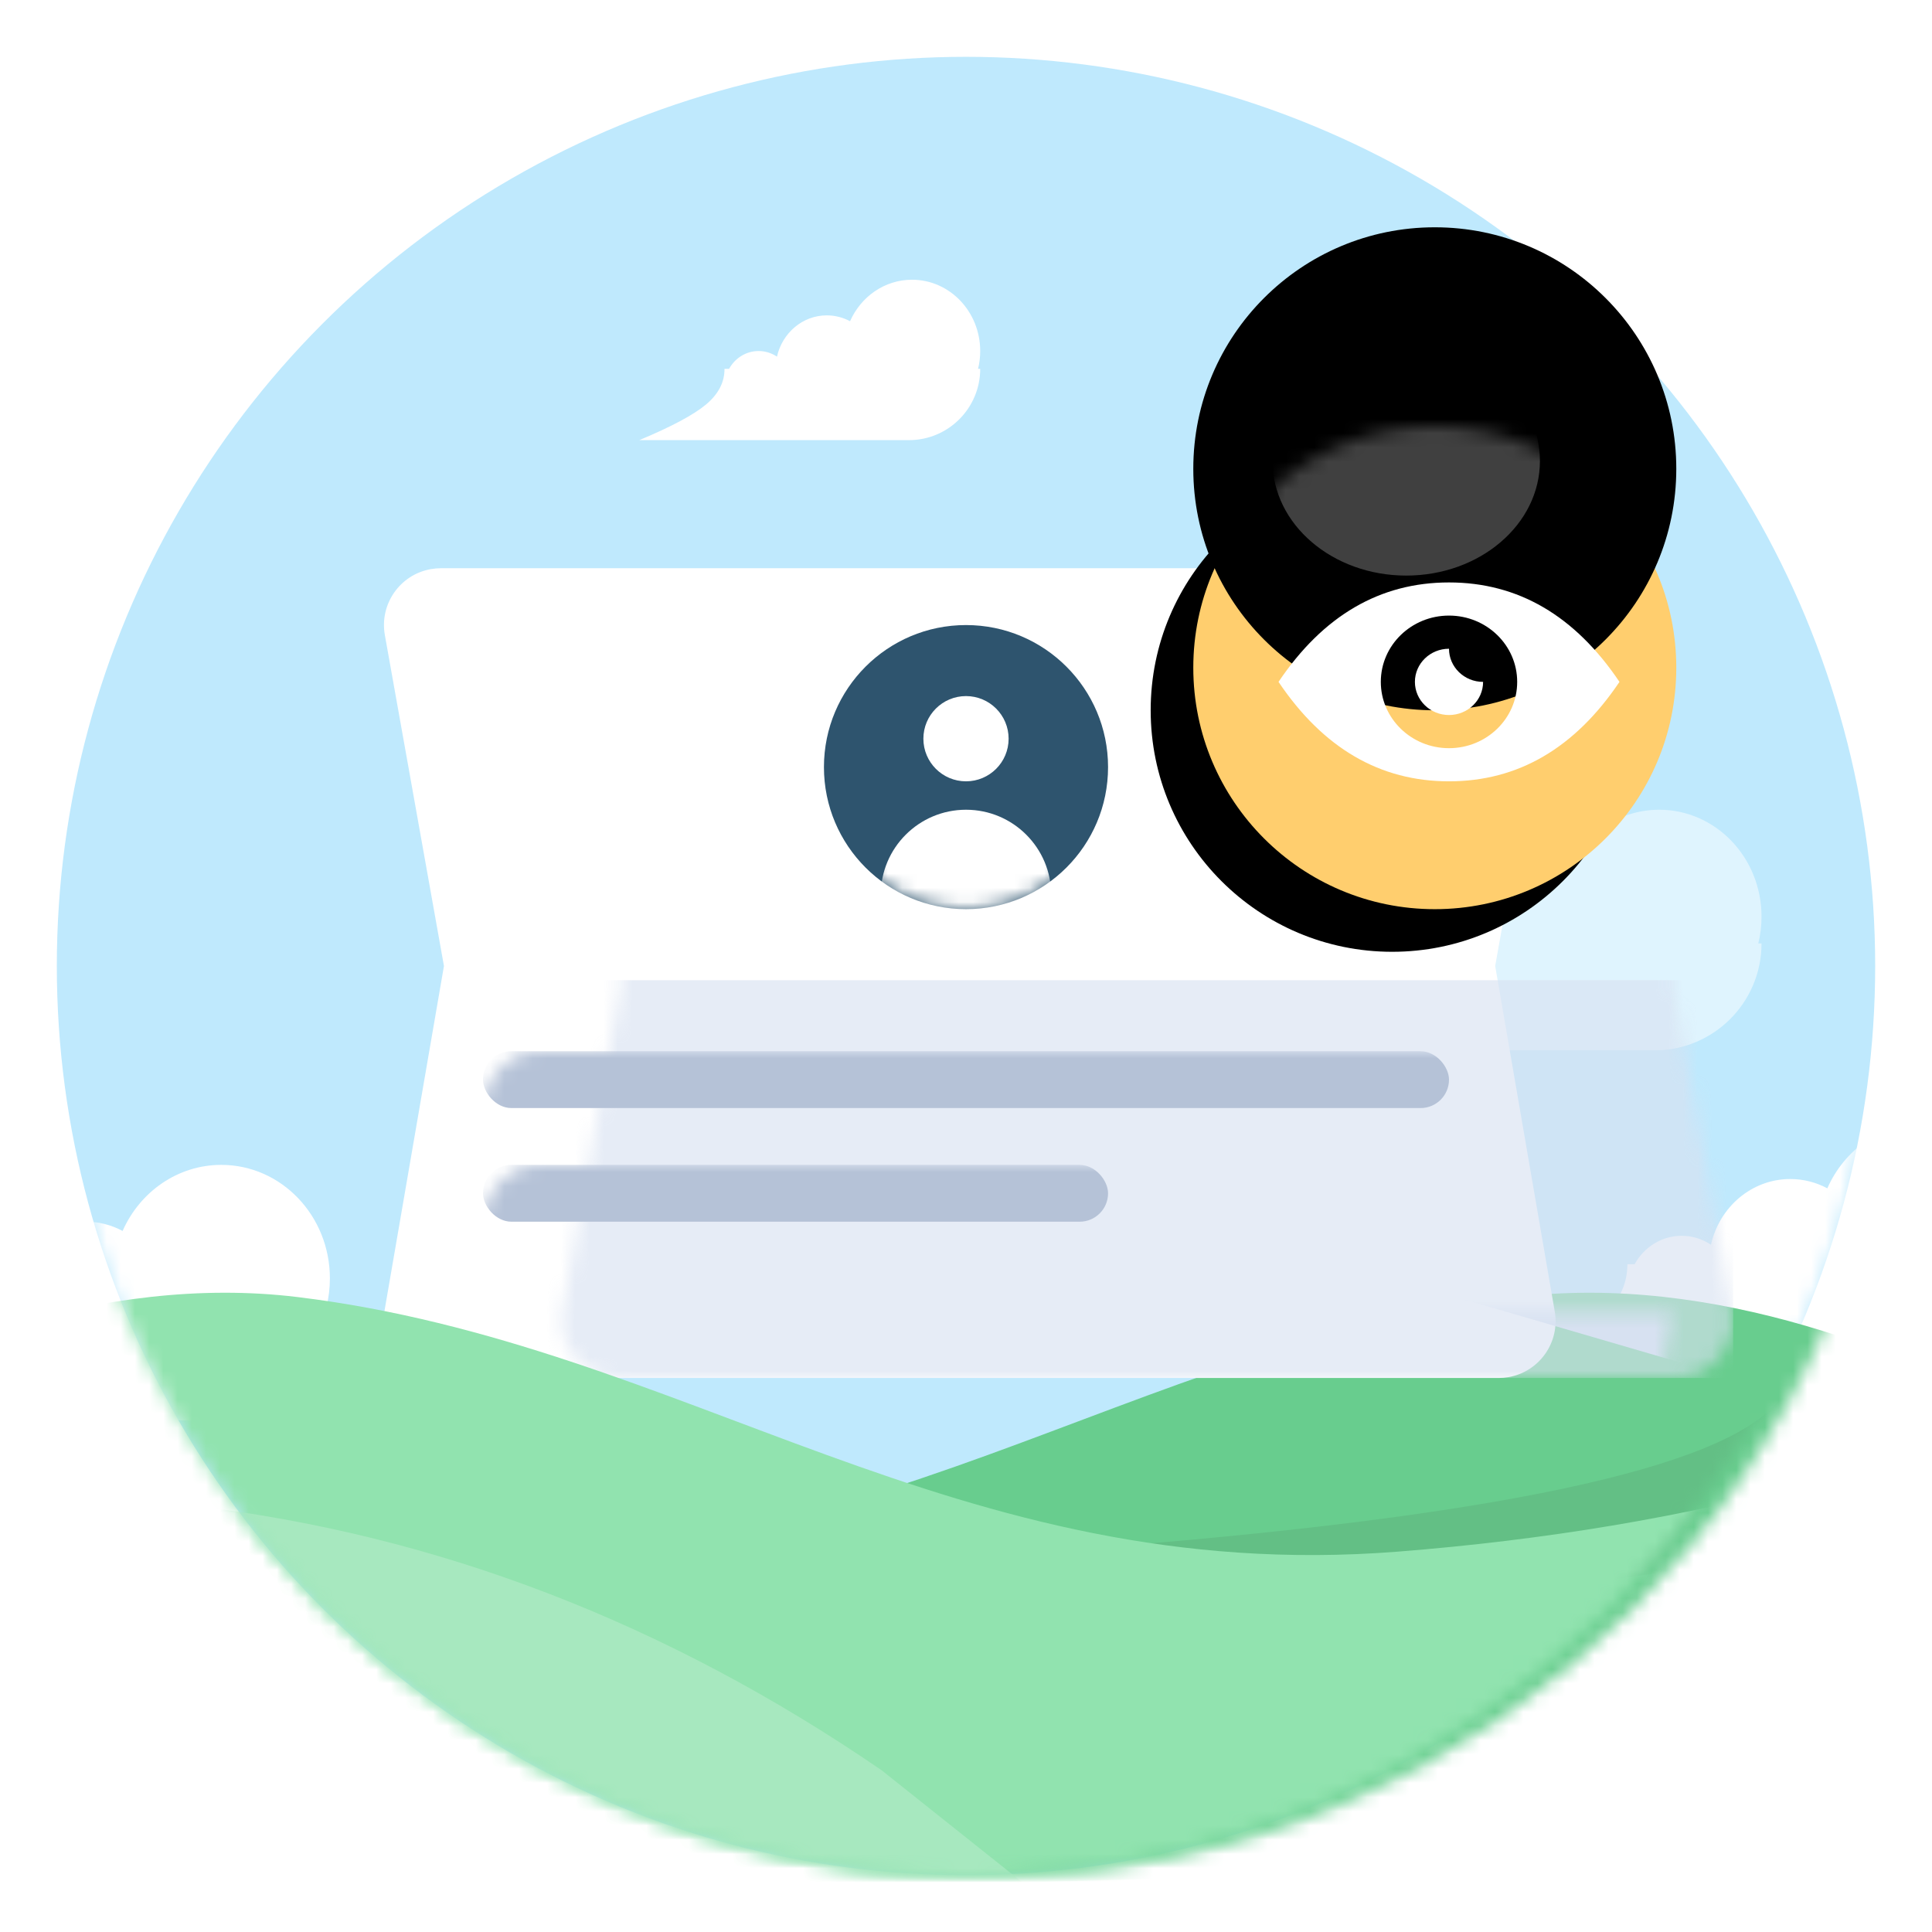 <?xml version="1.0" encoding="UTF-8"?>
<svg width="136px" height="136px" viewBox="0 0 136 136" version="1.1" xmlns="http://www.w3.org/2000/svg" xmlns:xlink="http://www.w3.org/1999/xlink">
    <!-- Generator: Sketch 52.6 (67491) - http://www.bohemiancoding.com/sketch -->
    <title>Who Viewed My Profile</title>
    <desc>Created with Sketch.</desc>
    <defs>
        <circle id="path-1" cx="64" cy="64" r="64"></circle>
        <path d="M4.029,1.54903578e-15 L78.474,-3.10862447e-15 C80.683,-3.51443672e-15 82.474,1.791 82.474,4 C82.474,4.236 82.453,4.471 82.411,4.703 L78.251,28 L82.444,52.32 C82.82,54.497 81.359,56.566 79.182,56.942 C78.958,56.981 78.73,57 78.503,57 L4,57 C1.791,57 2.705415e-16,55.209 0,53 C-2.78956539e-17,52.772 0.019,52.545 0.058,52.32 L4.251,28 L0.091,4.703 C-0.297,2.528 1.151,0.451 3.326,0.062 C3.558,0.021 3.793,-1.28895826e-15 4.029,-1.33226763e-15 Z" id="path-3"></path>
        <circle id="path-5" cx="17" cy="17" r="17"></circle>
        <filter x="-13.2%" y="-4.4%" width="117.6%" height="117.6%" filterUnits="objectBoundingBox" id="filter-7">
            <feOffset dx="-3" dy="3" in="SourceAlpha" result="shadowOffsetOuter1"></feOffset>
            <feColorMatrix values="0 0 0 0 0   0 0 0 0 0   0 0 0 0 0  0 0 0 0.054 0" type="matrix" in="shadowOffsetOuter1"></feColorMatrix>
        </filter>
        <filter x="-25.0%" y="-16.2%" width="141.2%" height="141.2%" filterUnits="objectBoundingBox" id="filter-8">
            <feOffset dx="0" dy="-3" in="SourceAlpha" result="shadowOffsetInner1"></feOffset>
            <feComposite in="shadowOffsetInner1" in2="SourceAlpha" operator="arithmetic" k2="-1" k3="1" result="shadowInnerInner1"></feComposite>
            <feColorMatrix values="0 0 0 0 0.941   0 0 0 0 0.604   0 0 0 0 0.329  0 0 0 0.2 0" type="matrix" in="shadowInnerInner1" result="shadowMatrixInner1"></feColorMatrix>
            <feOffset dx="0" dy="-11" in="SourceAlpha" result="shadowOffsetInner2"></feOffset>
            <feComposite in="shadowOffsetInner2" in2="SourceAlpha" operator="arithmetic" k2="-1" k3="1" result="shadowInnerInner2"></feComposite>
            <feColorMatrix values="0 0 0 0 0.941   0 0 0 0 0.604   0 0 0 0 0.329  0 0 0 0.2 0" type="matrix" in="shadowInnerInner2" result="shadowMatrixInner2"></feColorMatrix>
            <feMerge>
                <feMergeNode in="shadowMatrixInner1"></feMergeNode>
                <feMergeNode in="shadowMatrixInner2"></feMergeNode>
            </feMerge>
        </filter>
        <filter x="-10.4%" y="-17.9%" width="120.8%" height="135.7%" filterUnits="objectBoundingBox" id="filter-9">
            <feOffset dx="0" dy="1" in="SourceAlpha" result="shadowOffsetOuter1"></feOffset>
            <feColorMatrix values="0 0 0 0 0.906   0 0 0 0 0.675   0 0 0 0 0.354  0 0 0 1 0" type="matrix" in="shadowOffsetOuter1" result="shadowMatrixOuter1"></feColorMatrix>
            <feMerge>
                <feMergeNode in="shadowMatrixOuter1"></feMergeNode>
                <feMergeNode in="SourceGraphic"></feMergeNode>
            </feMerge>
        </filter>
        <circle id="path-10" cx="10" cy="10" r="10"></circle>
    </defs>
    <g id="Who-Viewed-My-Profile" stroke="none" stroke-width="1" fill="none" fill-rule="evenodd">
        <g id="Group-2" transform="translate(4, 4)">
            <g id="Group-6">
                <g id="Group-4">
                    <mask id="mask-2" fill="white">
                        <use xlink:href="#path-1"></use>
                    </mask>
                    <use id="Oval-6" fill="#BFE9FD" xlink:href="#path-1"></use>
                    <path d="M35.408,65.023 C35.793,64.36 36.511,63.914 37.333,63.914 C37.775,63.914 38.186,64.042 38.532,64.264 C38.876,62.792 40.199,61.695 41.778,61.695 C42.324,61.695 42.84,61.827 43.295,62.059 C43.998,60.535 45.542,59.477 47.333,59.477 C49.788,59.477 51.778,61.463 51.778,63.914 C51.778,64.297 51.729,64.668 51.638,65.023 L51.778,65.023 C51.778,67.473 49.791,69.46 47.341,69.46 L29.556,69.46 C31.648,68.626 33.098,67.887 33.907,67.241 C34.715,66.596 35.117,65.856 35.111,65.023 L35.408,65.023 Z" id="Combined-Shape" fill="#FFFFFF" mask="url(#mask-2)"></path>
                    <path d="M111.067,84.99 C111.728,83.796 112.963,82.992 114.378,82.992 C115.137,82.992 115.844,83.224 116.439,83.623 C117.031,80.971 119.306,78.996 122.022,78.996 C122.962,78.996 123.849,79.232 124.631,79.651 C125.841,76.906 128.497,75 131.578,75 C135.8,75 139.222,78.578 139.222,82.992 C139.222,83.682 139.139,84.352 138.981,84.99 L139.222,84.99 C139.222,89.404 135.644,92.983 131.23,92.983 L101,92.983 C104.599,91.482 107.093,90.15 108.484,88.987 C109.874,87.824 110.565,86.492 110.556,84.99 L111.067,84.99 Z" id="Combined-Shape" fill="#FFFFFF" mask="url(#mask-2)"></path>
                    <path d="M47.321,21.964 C47.736,21.214 48.512,20.71 49.4,20.71 C49.877,20.71 50.321,20.855 50.694,21.105 C51.066,19.441 52.494,18.2 54.2,18.2 C54.79,18.2 55.347,18.349 55.838,18.612 C56.598,16.888 58.265,15.691 60.2,15.691 C62.851,15.691 65,17.938 65,20.71 C65,21.143 64.947,21.563 64.849,21.964 L65,21.964 C65,24.736 62.753,26.983 59.982,26.983 L41,26.983 C43.26,26.04 44.826,25.204 45.699,24.474 C46.572,23.743 47.006,22.907 47,21.964 L47.321,21.964 Z" id="Combined-Shape" fill="#FFFFFF" mask="url(#mask-2)"></path>
                    <path d="M93.482,62.41 C94.104,61.285 95.267,60.528 96.6,60.528 C97.315,60.528 97.981,60.746 98.541,61.121 C99.099,58.624 101.242,56.764 103.8,56.764 C104.685,56.764 105.52,56.986 106.257,57.381 C107.397,54.795 109.898,53 112.8,53 C116.776,53 120,56.37 120,60.528 C120,61.177 119.921,61.808 119.773,62.41 L120,62.41 C120,66.567 116.63,69.937 112.472,69.937 L84,69.937 C87.39,68.523 89.739,67.269 91.049,66.173 C92.358,65.078 93.009,63.823 93,62.41 L93.482,62.41 Z" id="Combined-Shape" fill-opacity="0.5" fill="#FFFFFF" mask="url(#mask-2)"></path>
                    <path d="M-8.933,87.99 C-8.272,86.796 -7.037,85.992 -5.622,85.992 C-4.863,85.992 -4.156,86.224 -3.561,86.623 C-2.969,83.971 -0.694,81.996 2.022,81.996 C2.962,81.996 3.849,82.232 4.631,82.651 C5.841,79.906 8.497,78 11.578,78 C15.8,78 19.222,81.578 19.222,85.992 C19.222,86.682 19.139,87.352 18.981,87.99 L19.222,87.99 C19.222,92.404 15.644,95.983 11.23,95.983 L-19,95.983 C-15.401,94.482 -12.907,93.15 -11.516,91.987 C-10.126,90.824 -9.435,89.492 -9.444,87.99 L-8.933,87.99 Z" id="Combined-Shape" fill="#FFFFFF" mask="url(#mask-2)"></path>
                    <path d="M-29,109.206 C-29,109.206 -0.449,83.981 26.919,87.301 C54.287,90.622 73.184,107.676 104.371,105.227 C125.162,103.595 143.282,98.714 158.731,90.584 L158.731,130.966 L-16.379,126.516 C-24.793,114.976 -29,109.206 -29,109.206 Z" id="Path-7" fill="#68CD8E" mask="url(#mask-2)" transform="translate(64.865, 108.983) scale(-1, 1) translate(-64.865, -108.983) "></path>
                    <g id="Rectangle-2" mask="url(#mask-2)">
                        <g transform="translate(23, 36)">
                            <mask id="mask-4" fill="white">
                                <use xlink:href="#path-3"></use>
                            </mask>
                            <use id="Mask" stroke="none" fill="#FFFFFF" fill-rule="evenodd" xlink:href="#path-3"></use>
                            <rect id="Rectangle-2" stroke="none" fill-opacity="0.64" fill="#D7E1F1" fill-rule="evenodd" mask="url(#mask-4)" transform="translate(47, 43) rotate(-180) translate(-47, -43) " x="-1" y="29" width="96" height="28"></rect>
                            <polygon id="Rectangle-2" stroke="none" fill="#D7E1F1" fill-rule="evenodd" mask="url(#mask-4)" transform="translate(47, 43) rotate(-180) translate(-47, -43) " points="-1 29 95 57 -1 57"></polygon>
                            <rect id="Rectangle" stroke="none" fill="#B5C2D7" fill-rule="evenodd" mask="url(#mask-4)" x="7" y="34" width="68" height="4" rx="2"></rect>
                            <rect id="Rectangle" stroke="none" fill="#B5C2D7" fill-rule="evenodd" mask="url(#mask-4)" x="7" y="42" width="44" height="4" rx="2"></rect>
                        </g>
                    </g>
                    <path d="M69,105.26 C98.949,103.149 116.213,99.744 120.79,95.044 C125.368,90.344 125.994,93.749 122.67,105.26 L85.028,110.778 L69,105.26 Z" id="Path-8" fill="#63BF85" mask="url(#mask-2)"></path>
                    <path d="M-39,109.206 C-39,109.206 -10.449,83.981 16.919,87.301 C44.287,90.622 63.184,107.676 94.371,105.227 C115.162,103.595 133.282,98.714 148.731,90.584 L148.731,130.966 L-26.379,126.516 C-34.793,114.976 -39,109.206 -39,109.206 Z" id="Path-7" fill="#91E3AF" mask="url(#mask-2)"></path>
                    <path d="M9.617,102 C26.736,104.007 42.881,110.21 58.053,120.609 L82.961,140.447 L7,125.688 L9.617,102 Z" id="Path-10" fill="#A7E8BF" mask="url(#mask-2)"></path>
                </g>
            </g>
            <g id="Rectangle-4" transform="translate(80, 26)">
                <mask id="mask-6" fill="white">
                    <use xlink:href="#path-5"></use>
                </mask>
                <g id="Mask">
                    <use fill="black" fill-opacity="1" filter="url(#filter-7)" xlink:href="#path-5"></use>
                    <use fill="#FFCE6E" fill-rule="evenodd" xlink:href="#path-5"></use>
                    <use fill="black" fill-opacity="1" filter="url(#filter-8)" xlink:href="#path-5"></use>
                </g>
                <ellipse id="Oval-3" fill-opacity="0.25" fill="#FFFFFF" mask="url(#mask-6)" cx="14.989" cy="2.454" rx="9.411" ry="8.063"></ellipse>
            </g>
            <g id="Group-5" filter="url(#filter-9)" transform="translate(86, 36)" fill="#FFFFFF">
                <path d="M24,7 C20.859,11.667 16.859,14 12,14 C7.141,14 3.141,11.667 0,7 C3.141,2.333 7.141,0 12,0 C16.859,0 20.859,2.333 24,7 Z M12,11.667 C14.651,11.667 16.8,9.577 16.8,7 C16.8,4.423 14.651,2.333 12,2.333 C9.349,2.333 7.2,4.423 7.2,7 C7.2,9.577 9.349,11.667 12,11.667 Z" id="Combined-Shape"></path>
                <path d="M12,4.667 C12,5.955 13.075,7 14.4,7 C14.4,8.289 13.325,9.333 12,9.333 C10.675,9.333 9.6,8.289 9.6,7 C9.6,5.711 10.675,4.667 12,4.667 Z" id="Combined-Shape"></path>
            </g>
            <g id="Oval-10" transform="translate(54, 40)">
                <g id="Group">
                    <mask id="mask-11" fill="white">
                        <use xlink:href="#path-10"></use>
                    </mask>
                    <use id="Mask" fill="#2E546E" xlink:href="#path-10"></use>
                    <circle id="Oval-10" fill="#FFFFFF" mask="url(#mask-11)" cx="10" cy="8" r="3"></circle>
                    <circle id="Oval-10" fill="#FFFFFF" mask="url(#mask-11)" cx="10" cy="19" r="6"></circle>
                </g>
            </g>
        </g>
    </g>
</svg>